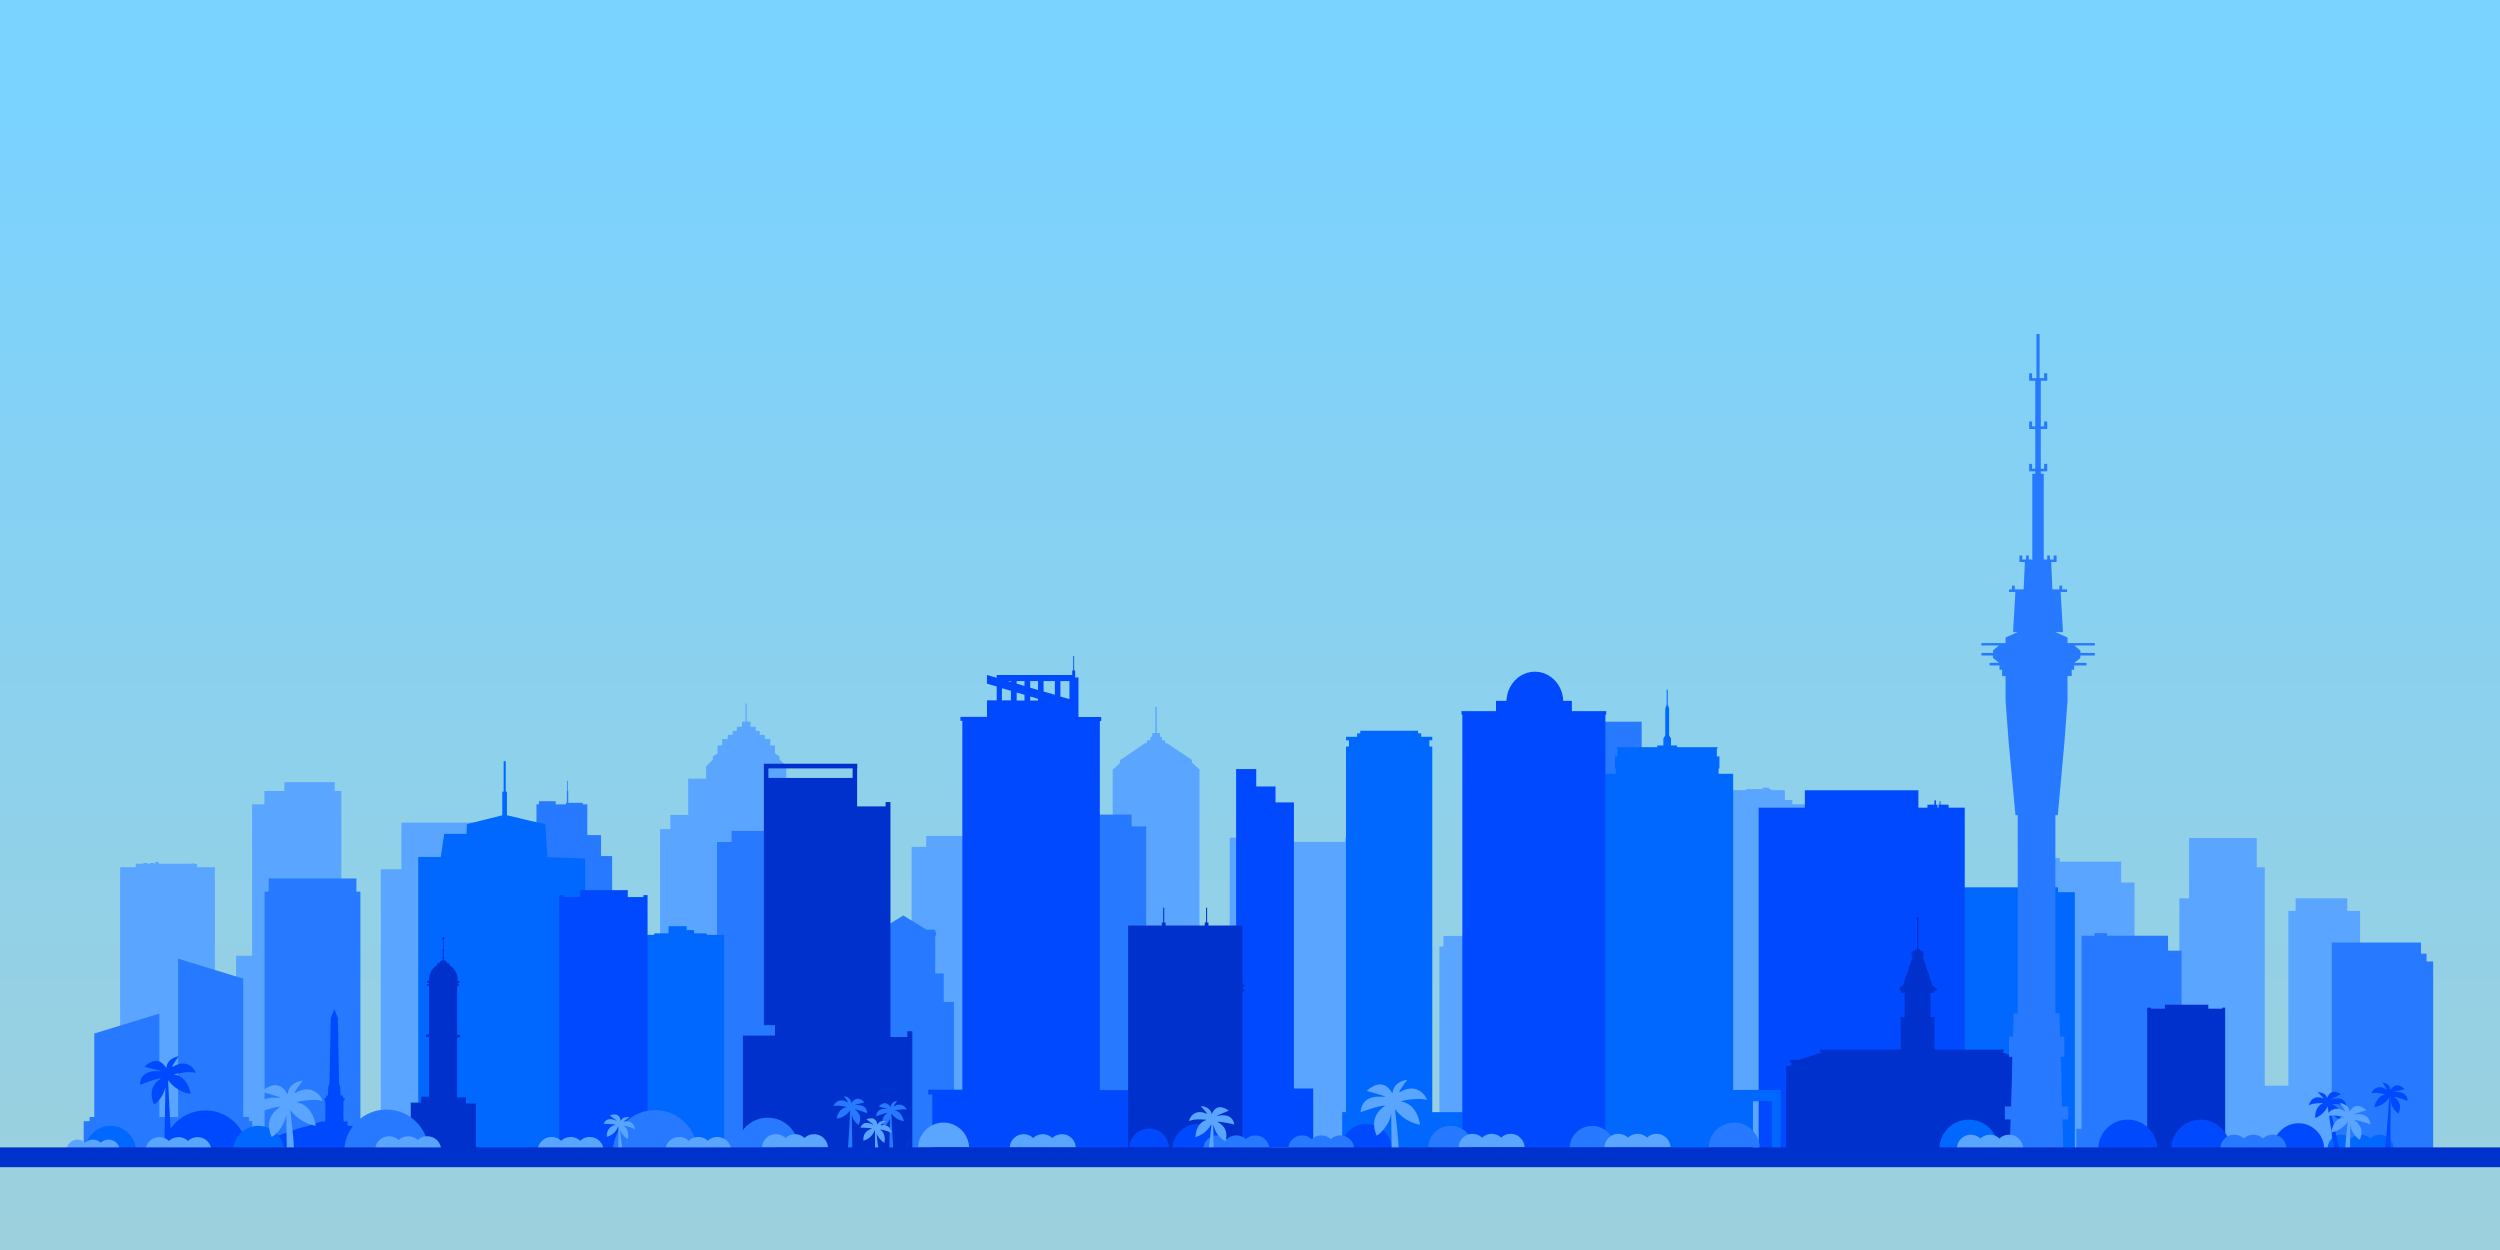 <svg xmlns="http://www.w3.org/2000/svg" viewBox="0 0 1440 720" xmlns:v="https://vecta.io/nano"><style><![CDATA[.G{fill:#0049ff}.H{fill:#5aa5ff}.I{fill:#0068ff}.J{fill:#277aff}.K{fill:#0031cc}]]></style><linearGradient id="A" gradientUnits="userSpaceOnUse" x1="720" y1="705.235" x2="720" y2="63.365"><stop offset="0" stop-color="#9cd0dd"/><stop offset="1" stop-color="#7ad2ff"/></linearGradient><path d="M0 0h1440v720H0z" fill="url(#A)"/><path d="M1168.9 651.6h3V496.3h7.5v-2.1h7.1v2.1h35.3v12h7.7v143.3h5.6v18.1h-5.6v.8h-7.7-42.1-7.8v-.8h-3z" class="H"/><path d="M1185.4 513.9v-2.8h-58.5v2.8h-6.9v9.9 2.6 1.9 1.4 4 1.5 4 1.5 4 1.5 4 1.5 4 .8.6 1.3 2.8 1.4 4.1 1.4 4 1.5 4 1.5 4 1.5 2.1 1.9 1.5 4 1.4 4.1 1.4 4.1 1.4 4 1.5 4 .9.6 1.3 2.7 1.5 4 1.5 4 1.4 4.1 1.4 4.1 1.4 2.1 1.9 1.5 4 1.5 4 1.5 3.6h75.1v-3.6-1.5-4-1.5-4-1.5-1.9-2.1-1.4-4.1-1.4-4.1-1.4-4-1.5-4-1.5-2.7-1.3-.6-.9-4-1.5-4-1.4-4.1-1.4-4.1-1.4-4-1.5-1.9-2.1-1.5-4-1.5-4-1.5-4-1.4-4.1-1.4-2.8-1.3-.6-.8-4-1.5-4-1.5-4-1.5-4-1.5-4-1.4-1.9-2.6-9.9z" class="I"/><path d="M872.1 415.7h73.5v247h-73.5z" class="J"/><g class="H"><path d="M533.5 481.5v6.3h-8.4v176.9h8.4 47 8.4V481.5zm-410.2 18h0-.3 0-.8 0-.6 0-.8 0-.3 0-2.7-.4-2.7 0-.3 0-.9 0v-2h-2.6v-.1h.5v-.3h-1.1v.3h.4v.1H91.8h-.3v-1h-2.1v1h-.6v-.4h-2.4v.4H85v-.4h-2.4v.4h-4.4v2h0-1.3 0-.3 0-.5-.6-1.1 0-.3 0 0H73h-.6-.6 0-.3 0-.2-1.2 0-.6 0-.3v1.9.3.7.2.9.3.9.1 1.3.3.5.2 1.1.4.6.1 1.5.3.8.1 1 .3.8.2 1.2.4.5.1 1.2.3.6.2 1 .4.6.2 1 .3.8.2 1.3.3.4.2 1.2.3.6.2 1.5.3.7.1 1 .3.8.2 1.3.3.5.1 1.3.3.5.2 1.1.3.7.1 1 .4.7.2 1.3.3.5.1 1.3.3.5.2 1.5.4.6.2 1 .3.7.2 1.4.3.8.2.8.3.5.2.7.4.5.2 1.1.3.7.1 1.5.3.8.1.9.3.5.1 1.7.3.6.1 1.1.4.6.2 1.4.3.4.1 1.4.3.4.2 1.6.4.5.2 1.1.3.6.2 1.5.3.3.2 1.3.3.9.1 1.3.3.5.2 1.1.4.6.1 1.5.3.8.1 1 .3.4.1 1.3.3.5.2 1.1.4.6.1 1.5.3.8.1 1 .3.8.2 1.2.4.5.1 1.2.3.6.2 1.5.3.7.2.9.3.8.2.9.3.4.2 1.2.3.6.1 1.6.3.7.1 1 .4.7.2 1.3.3.5.1 1.3.3.5.2 1.5.4.6.2 1 .3.8.1.9.4.8.2.8.3 1 .1 1.2.3.6.2 1 .3.8.1 1.4.3.4.2 1.2.3.5.2 1.6.3.6.2 1.1.3.7.1 1 .3.8.2.8.4.4.2 1.6.3.6.2 1.1.3.7.1 1.5.3.8.1.9.3.9.2 2.6h6.3.6 6.2.1H96h.2 27.6V661v-.3-1.8-.3-2.3-.3-1.9-.3-126.5-27.8zm107.9-25.7v26.9h-11.9v163h11.9v2.3H276V473.8zm247.4 135.4V477.6h-5.9v-8.2h-10.3v-20.9h-9.5v-.5-1.2-1.2-1.2-.4-.8-1.9l-3.9-3.9v-.1h0 0v-.1-.8-.8h0v-.1h-.4l-2.2-1.6v-4.5h-2.7v-3.7h-3.2v-2.4h-2.9V421h-2.3v-2.4h-3v-2.9h-2.2v-10.5h-.7v10.5h-2v2.9h-3v2.4H422v2.3h-2.8v2.4H416v3.7h-2.7v4.5l-2.2 1.6h-.5v.1.8.8.3l-3.9 4v1.7 1.2 1.2 1.2 1.2.5h-10.3v20.9h-10.3v8.2h-5.9v131.6h-17v54.9h132.4v-54.9zm553.8-146v-2.4h-4.3v-5.4h-.6v-.3h-7.2v-.6h-1.4v-.8h-3.6v.8h-9.5v.6h-11.1v.3h-.3v5.4H993v4.5h-7v198.8h15.5 24 15.4V463.2z"/><path d="M779.9 558.9h.1v-2.6h-.1v-1.6-2.1-.5-.1-2-1.6-2.1-.5-2.1-1.6-2.1-.5-2.1-1.6-2.1-.5-2.1-1.6-2.1-.5-2.1-.9-2.8-2.6-3.7-2.6-3.7-2.6-3.7-2.6-4.6-7.9-2.2-2.5h-5.1v2.5h-61.5v-2.4h-5v2.4 2.3 7.8 4.6 2.6 3.7 2.6 3.7 2.6 3.7 2.6 3.7 2.6 3.7 2.6 3.7 2.6 3.7 2.6 3.7 2.6 3.7 2.6 3.7 2.6 3.7 2.6 3.7 2.6 3.7 2.7 3.6 2.7 3.6 2.7 3.6 2.7 3.6 2.7 3.6 2.7 3.6 2.7 3.6 2.7 3.6 2.7 3.6 2.7 3.6 2.7 3.6 2.7 3.6 2.7 3.6 2.7-57.6 2.6 3.7 2.6 3.7 2.6 3.7 2.6 3.7 2.6 3.7-17.1 3.6 2.7 3.6 2.7 3.6 2.7 3.6 2.7 3.6 2.7 3.6 2.7 5.4 2.1h34.2 37.4l.1-5.5v-2-2.7-3.6-2.7-3.6-2.7-3.6-2.7-3.6-2.7-3.6-2.7-3.6V640v-3.7-2.6-3.7-1.1-1.5h-.1v-1.6-2.1h.1v-2.6h-.1v-1.6-2.1h.1v-2.6h-.1v-1.6-2.1h.1v-2.6h-.1v59.7-2.1h.1v-2.7h-.1v-1.5-2.1h.1v-2.7h-.1v-1.5-2.1h.1v-2.7h-.1v-1.5-2.1h.1v-2.7h-.1V643v-2.1h.1v-2.7h-.1v-1.5-2.1h.1v-2.7h-.1v-1.5-2.1h.1v-2.7h-.1v-1.5-2.1h.1v-2.7h-.1v-1.5-2.1h.1V613h-.1v-1.5-2.1h.1v-2.7h-.1v-1.5-2.1h.1v-2.7h-.1v-1.5-2.1h.1v-2.7h-.1v-1.5-2.1h.1v-2.7h-.1v-1.5-2.1h.1v-2.7h-.1v-1.6-2.1h.1v-2.6h-.1v-1.5-2.2h.1v-2.6h-.1v-1.6-2.1h.1v-2.6h-.1V561z"/><path d="M1358.1 524.7h-.5-1-.5-1-.5-1.1-.4-1.1v-1.5-.4-2.4-.4-1-.4-1.2h-.4-1.1-.4-1.1-.4-1.1-.4-1.1-.4-1.1-.5-1-.5-1-.5-1.1-.4-1.1-.4-1.1-.4-1.1-.4-1.1-.4-1.1-.4-1.1-.4-1.1-.5-1-.5-1-.5-1.1-.4-1.1-.4-.6v7.3h-.5-.4-1.1-.4-.4-1.4v.9.4 1.3.7.4h0v.4 1.3 1.1.4 1.3.7.4h0v.4 1.3 1.1.4 1.3.7.4h0v.4 1.3 1.1.4 1.3.7.4h0v.4 1.3 1.1.4 1.3.7.4h0v.4 1.3 1.1.4 1.3.7.4h0v.4 1.3 1.1.4 1.3.7.4h0v.4 1.3 1.1.4 1.3.7.4h0v.4 1.3 1.1.4 1.3.7.4h0v.4 1.3 1.1.4 1.3.7.4h0v.4 1.3 1.1.4 1.3.7.4h0v.4 1.3 1.1.4 1.3.7.4h0v.4 1.3 1.1.4 1.3.7.4h0v.4 1.3 1.1.4 1.3.7.4h0v.4 1.3 1.1.4 1.3.7.4h0v.4 1.3 1.1.4 1.3.7.4h0v.4 1.3 1.1.4 1.3.7.4h0v.4 1.3 1.1.4.6.4.2 1.2.4 1.3h-1.9-.6-1.7-.6-1.7-.5-1.8-.5-1.8-.5-2v-.1-1.2-1.2-.4-1.2-1.2-.4-1.1-1.2-.4-1.2-1.2-.4h0v-1.2-1.2-.3-.1-.3-.8-1.2-.4-1.2-1.2-.4h0v-.3-.9-1.2-.4-1.1-1.2-.4h0v-.3-.9-1.2-.4-1.2-1.2-.3-.1-.3-.8-1.2-.4-1.2-1.2-.3-.1-.3-.9-1.2-.4-1.1-1.2-.4h0v-.3-.9-1.2-.4-1.2-1.2-.3-.1-.3-.8-1.2-.3-.1-1.2-1.2-.3-.1-.3-.9-1.2-.3-1.2-1.2-.4h0v-.3-.9-1.2-.4-1.2-1.1-.4h0v-.4-.8-1.2-.4-1.2-1.2-.3-.1-.3-.8-1.2-.4-1.2-1.2-.4h0v-.3-.9-1.2-.4-1.1-1.2-.4h0v-.4-.8-1.2-.4-1.2-1.2-.3-.1-.3-.8-1.2-.4-1-.2-1.2-.4h0v-.3-.9-1.2-.4-1.1-1.2-.4h0v-.4-.8-1.2-.4h0v-.9-.3-1.2-.3-.1-.3-.8-1.2-.4-1.2-1.2-.3-.1-.3-.9-1.2-.4-1.1-1.2-.4h0v-.4-.8-1.2-.4-1.2-1.2-.3-.1-.3-.8-1.2-.4-1.2-1.2-.3-.1-.3-.9h-2.1-.4-2.1v-1.2h0v-.4-1.1h0v-1.2h0v-.4h0v-.3-.9h0v-1.2h0v-.4-1.2h0V490h0v-.3-.1-.3-.8h0v-1.2h0v-.4-1.2-1.2-.3-.1-.3-.9-.2h0-.5-.4-2.6-.4-2.6-.4-2.5-.5-2.5-.5-2.5-.4-2.6-.4-.7-1.9-.4-2.6-.4-2.5-.5-1.9-.6-.5-2.5-.4-2.6-.4-2.3v.2.9.3.1.3 1.2 1.2.4 1.2.8.3.1.3 1.2 1.2.4 1.2.9.3h0v.4 1.2 1.1.4 1.2.9.3.1.3 1.2 1.2.4 1.2.8.3.1.3 1.2 1.2.4 1.2.8.4h0v.4 1.2 1.1.4 1.2.9.3.1h0-.3 0-.4 0-2.5 0-.5 0-1.9v1.5 1.2.4 1.2.8.3.1.3 1.2 1.2.4 1.2 1.2.4 1.2 1.1.4 1.2 1.2.4 1.2.2 1 .4 1.2 1.1.4 1.2 1.2.4 1.2 1.2.4 1.2 1.1.4 1.2 1.2.4 1.2 1.2.4 1.2 1.1.4 1.2 1.2.4 1.2 1.2.4 1.1 1.2.4 1.2 1.2.4 1.2 1.2.3 1.2 1.2.4 1.2 1.2.1.3 1.2 1.1.4 1.2 1.2.4 1.2 1.2.4 1.2 1.1.4 1.2 1.2.4 1.2 1.2.4 1.2 1.1.4 1.2 1.2.4 1.2 1.2.4 1.2 1.1.4 1.2 1.2.4 1.2 1.2.4 1.2 1.1.4 1.2 1.2h0v.4 1.2 1.2.4 1.2 1.1.4 1.2 1.2.4 1.2 1.2.4 1.2 1.1.4 1.2 1.2.4 1.2 1.2.4 33.2 1.2.4 1.2h0 31.5 17.7 0 13.6 33.7 7.6v-1.6-.1-.4-33.1-1.3-.1-.4-1-1.4-.4-1.2-2.1-.4-1.1-1.3-.4-1.2-1.2-.4-1.1-1.3-.4-1.1-1.3-.4-1.1-1.3-.4-1.1-1.3-.4-1.1-1.3-.4-1.1-1.3-.4-1.1-1.3-.4-1.1-1.3-.4-1.1-1.3-.4-1.1-1.3-.4-1.1-1.3-.4-1.1-1.3-.4-1.1-1.3-.4-1.1-1.3-.4-1.1-1.3-.4-1.1-1.3-.4-1.1-1.3-.4-1.1-1.3-.4-1.1-1.3-.4-1.1-1.3-.4-1.1-1.3-.4-1.1-1.3-.4-1.1-1.3-.4-.1-1-1.3-.4-1.1-1.3-.4-1.1-1.3-.4-1.1-1.3-.4-1-.1-1.3-.4-1.1-1.3-.4-1.1-1.3-.4-1.1-.2-1.1-.4-1.1-1.3-.4-1.1-1.3-.4-1.1-1.3-.4-.9zM127.2 630.5v-40.6h8.8v-39.4h9.2v-87.2h7.1v-7.7h11.5v-5.1h29v5.1h3.8v7.7 7.7 79.5 9.4 35.2 3.7 44.8 3.5 23H81.4v-39.6z"/><path d="M690.9 620.8v-50.2-1.1-1.3-1.1-1.3-1.1-1.3-1.1-1.3-1.1-.9-1.2-.8-1.2-1.2-1.2-1.3-1.1-1.3-1.1-1.3-1.1-1.3-1.1-1.3-1.1-1.3-1.1-1.3-1.1-1.3-1.2-1.2-1.2-1.2-1.2-1.2-1.2-1.2-1.2-1.2-1.2-1.2-1.2-1.2-1.2-1.2-1.2-1.2-1.2-1.2-1.2-1.2-1.2-1.2-1.2-1.3-1.1-1.3-1.1-1.3-1.1-1.3-1.1-1.3-1.1-1.3-1.1-1.3-1.2-1.2-1.2-1.2-1.2-1.2-1.2-1.2-1.2-1.2-1.2-1.2-1.2-1.2-1.2-1.2-1.2-1.2-1.2-1.2-1.2-1.2-1.2-1.2-1.2-1.3-1.1-1.3-.9-.2-1.3-1.1-1.3-1.1-1.3-1.1-1.3-.4-.7-2l-4.2-3.9v-.1.1l-.1-.1v-.1-.7-.9h0 0-.3l-14.1-9.4h-.4-.1-.6v-1.7h-1.9v-2h-1.1v-2.2h-1.8v-15.1h-.8v15.1h-1.8v2.2h-1.1v2h-2v1.7h-.7-.5l-13.7 9.4h-.6 0v.9.7.4l-4.2 3.9v1.8 1.1 1.3 1.1 1.3 1.1 1.3 1.1 1.3.2.9 1.3 1.1 1.3 1.2 1.2 1.2 1.2 1.2 1.2 1.2 1.2 1.2 1.2 1.2 1.2 1.2 1.2 1.2 1.2 1.2 1.2 1.2 1.2 1.2 1.2 1.2 1.2 1.2 1.3 1.1 1.3 1.1 1.3 1.1 1.3 1.1 1.3 1.1 1.3 1.1 1.3 1.2 1.2 1.2 1.2 1.2 1.2 1.2 1.2 1.2 1.2 1.2 1.2 1.2 1.2 1.2 1.2 1.2 1.2 1.2 1.2 1.2 1.2 1.2 1.2 1.2 1.3 1.1 1.3 1.1 1.3 1.1 1.3 1.1 1.3 1.1 1.3 1.1 1.3 1.1 1.3 1.2 1.2 1.2.8 1.2.9 1.1 1.3 1.1 1.3 1.1 1.3 1.1 1.3 1.1 50.2h-19.7v43.6h88.6v-43.6zm191-75.6v-6.1h-50.5v6.1h-2.3v116.9h55.2V545.2z"/></g><path d="M825 640.6V443.2v-4.9-1.2-.8-6.3h-1-.7 0v-1.8h0v-1.8h1.7v-2h-6.4v-2h-1.8v-1.5h-33.3v1.5h-1.8v2h-6.4v2h1.7v1.8 1.8h-.8-.9v6.3.8 1.2 4.9 197.4h-2.2v5.4 9.8 6.5h2.2 5.2 12.6 23.3 3.8 23.3 4.2 5.2 2v-6.5-9.8-5.4z" class="I"/><path d="M1131.7 657.3v-11.9-1.6-178.6h-2.2-2.2-2.2-2.7v-1.7h-4.7v-2h-.5v2h-.6v1.7h-.6v-1.7h-.9V461h-.9v2.5h-4v1.7h-5.2v-10h-65.4v10h-20.1-2.2-2.2-2.1v178.6 1.6 11.9h-1.8v1.2h1.8v1.7 1.4 3.1h3.3 5.7 3 5.7 5.9 5.7 5.8 5.8 2.9 5.7 5.9 5.7 5.9 5.7 2.9 5.8 5.8 5.8 5.8 5.7 3 5.7 5.5v-3.1-1.4-1.7h1.7v-1.2z" class="G"/><path d="M998.3 627.8v-2.4-4.3-2.9-4.4-2.9-4.3-2.9-4.3-2.9-4.4-2.4-4.3-2-4.3-2.9-4.4-2.9-4.3-2.9-4.3-3-4.3-2.9-4.3-2.9-4.4-2.9-4.3-2.9-4.3-2.9-4.4-2.9-4.3-2.9-4.3-3-4.3-2.9-4.3-2.9-4.4-2.9-4.3-2.9-4.3-2.9-4.4-2.9-4.3-3.1h-8.4v-3h.5v-7h-1.5v-4.6h.5v-.7H966v-1h-3.5v-4.2h-.1l-1-1.6v-15.4l-.8-2.4v-8.5h-.6v8.5l-.8 2.4v15.4l-1 1.6h-.1v4.2h-3.5v1h-23.4v.7h.5v4.6h-1.5v7h0 .5v3h-8.4v3.1 4.3 2.9 4.4 2.9 4.3 2.9 4.3 2.9 4.4 2.9 4.3 2.9 4.3 3 4.3 2.9 4.3 2.9 4.4 2.9 4.3 2.9 4.3 2.9 4.4 2.9 4.3 2.9 4.3 3 4.3 2.9 4.3 2.9 4.4 2.9 4.3 2 4.3 2.4 4.4 2.9 4.3 2.9 4.3 2.9 4.4 2.9 4.3 2.4h-27.4 0v6.5V665h5.1v-30.7h0V665h3.3v-30.7h10.9v30.3h2.6 2.5 3.3 7.6 7.9 5 .1 3.2 2.3 7 1.1 7 1.1 7 5.7 5.1 3.3 4.4 10.9 2.5 2.6v-30.3h0v30.3h3.3v-30.3h10.9v30.3h5.1v-30.3-6.5h0z" class="I"/><path d="M1170.7 613.9v-.8h0v-1.2h.9v-1.4h-5.1l-12.9-4.2v-.7h.7v-1h-40.1v-11.1h0v-1.1-.3h.3v-.6h-.3v-4-.8h.3v-.8h-.3-2.2v-14h2.2v-1.3h1.3v-1.5h-1v-1h-.3-.9l-5.9-17.3h.6v-2.4h-.6v-.7h-1.3v-.9h-1.1v-17.5a.76.76 0 0 0 .2-.4.65.65 0 0 0-.6-.6.65.65 0 0 0-.6.6c0 .2.1.3.2.4v17.5h-1.1v.9h-1.3v.7h-.7v2.4h.7l-5.9 17.3h-.9-.3v1h-.4v1.5h.6v.8h0v.5h2.2v14h-2.2-.3v.8h.3v.8 4h-.3v.6h.3v.3 1.1 11.1h-46.6v1h.6v.7h0l-12.9 4.2h-5.1v1.4h.9v2h-3v.2.8.4 1.4 1.2 9.2 1 3.1V648v1.4 1.4 2.4 5.3 2.1 4h15.8 1.7.8 1.5 2.1.9 2.3.9 2 .9 2.4 1.1 1.7.8 1 2 .9 1.4.9 1.4.9 1.7 2.6 1.7.8 2.2 2 .9 1.4.9 1.4.9 1.7 2.3 1.7.8 2.7 2 .9 1.4.9 1.4.9 1.8 2.3 1.7.8 2.7 2 .9 1.4.9 1.2.9 1.9 2.3 1.7.8 2.2 1.8.9 1.4.9 1.4.9 1.9.9 1.7.8.8 2.2.9 2.3.9 2 .9 2.3.9 1.7.8 13.9v-4-2.1-5.3-2.4-1.4-1.4-16.8-3.1-1-9.2-1.2-1.4-.4-.8-.2h-2.4z" class="K"/><path d="M745.3 627V462.2h-10.6V453h-11.1v-10H712v177.2h-11.1v10.2 1 3.9 1.1 4 1.1 4.1 1 4.1 1.1 1.5h0H712v3.6 4h22.2 11.1 1.6 7.9 1.6V627z" class="G"/><g class="J"><path d="M549.5 640.1v-52.5-1.7-8.8h-5.9v-16.4h-4.9v-20.2-1.6h.5v-2.2h-.5v-1.2h-5l-13.4-8.2-13.4 8.2H502v1.2h-.5v2.2h.5v1.6 20.2h-5v16h-5.9v9.2 1.7 52.5h-22.4v23.7h35.8.8 2 0 1.1 4.9 0 .5 1.6.4 0 .6 8.4.2 1.9 1 4.9.1.4 1.6 1 .4H572v-4.6-4.3-3.7-4.3-6.8z"/><path d="M421.4 478.6v6.4H413v176.8h8.4 47 8.4V478.6zm-68.8 14.5h-6.4V481h-7.9v-17.7h-2.6v-.9h-8.4v-6.9h-.2v-5.7h-.4v5.7h-.2v6.9h-.5v.9h-5.9v-1.8h-9.7v1.8H309v203.3h29.3 0 14.3zM1196 650.2h3V539h7.5v-1.5h7.1v1.5h35.2v8.6h7.8v102.6h5.5v13h-5.5v.5h-7.8-42.1-7.7v-.5h-3zm-544.2-181v6.8h8.4v188.2h-8.4-47-8.5v-195zm554.8-97.4v-1.4h-.1 0-15.6v-3.2l-7-3.1h4.3 0v-1.8l-1.2-19.9h0V341h.8 0 2.8v-1.5h-.1 0-2.7v-2.2h0-1.6 0v2.2h-4l-.7-15h0v-.8h1.4 0 .1 1.6 0 0v-1.4-2.3h0 0-1.7v2.3h-2.1V320h0 0-1.6v2.3h-2v-49.4h0 0-1.7v-1.4h1.9 1.8V270v-2.8h0 0-1.8v2.8h-1.9v-22.9h1.9 0 1.8 0v-1.5-2.8h0-1.8 0v2.8h-1.9v-.2-26.1h1.9 1.8v-1.5-2.8h0-1.8 0v2.8h-1.9-.7v-23.9-1.5h0 0-1.8v1.5 23.9h-.7-1.8V215h-1.7v2.8 1.5h1.7 1.8v26.1.2h-1.8v-2.8h-1.7v2.8 1.5h1.7 1.8V270h-1.8v-2.8h-1.7v2.8 1.5h1.7 1.8v1.4h-1.7v49.4h-2V320h-1.6v2.3h-2.2V320h-1.6v2.3 1.4h0 1.6 0 1.5v.8h0l-.7 15h-5.1v-2.2h-1.6v2.2h-1.7v1.5h1.7 0 1.6 0 .4 0-.1v1.4h0l-1.2 19.9v1.8h2.6l-7 3.1v3.2h-13.9v1.4h10.1l-3.4 2.8h0 0v.9.6h-6.7v1.5h6.6v1.2h.1v.2h0l3.4 2.8h-5.4v1.5h5.7v1.5 1h1.5v1.8 1.8h2v5.3 1.1 1.1 1.7 1.1 1.8 1.1 1.1l1.8 24 3.9 41.8h1.3v114.2h-.6-1.7l-.4 13.4h-2.3v11.6h1.9l-.1 4.1-.2 10.2-.4 14.3h-3.6v7.5h3.3l-.5 18.6h1.8.2 1.2 1.8 3.8 1.8 1.5 1.8 1.6.8 2.6 0 1.7 0 1.6 0 1.7 0 3.8 0 1.2.1 1.9 0l-.5-18.6h3.3v-7.5h0-3.6l-.4-14.3h.2 0l-.5-12.2-.1-2.1h2 .1v-11.6h-.1-2.3l-.4-13.4h0-2.3V469.5h1.3.1l3.8-41.8 1.8-24v-1.1-1.1-1.7-1.2-1.7-1.1-1.1-5.3h2.4 0v-1.8-1.8h1.4v-1-1.5h7.1 0v-1.5h0-7l2.5-2h.1 0l.9-.8v-1.4h8.2.1v-1.5h-.1-8.2v-.6-.9h0-.1 0l-3.4-2.8h11.7zM143.4 643.4h-3.3v-79.7l-37.5-11.5v91.2H91.8v-59.6l-37.5 11.5v48.1h-2.7v2.4h-3.4v16.8h57.3 39.8v-16.8h-1.9zm61.9-129.8V506h-50.5v7.6h-2.4v147.8h55.2V513.6zm1189.2 29.3v.3 1 .1 1.1.1 1.2.1 1.1.1 1.1.2h3.2v.1h0v.7.2 1 .1 1.1.1 1.1.1h.2.2.6.2.6.2.6.2.6.2.2v.1h0v101h0v.1.2.4 1 .3.2.1 2.6h0v.3h0v.3 1.7.3.4 1h0-.6-1.8-.6-3.3-.4-.3-2-1.3-.6-3.7-.6-3.3-.6-3.2-.6-3.3-.6-3.3-.6-3.3-.6-3.3-.6-3.1-.6-3.3-.7-3.3-.6-.2 0-.2 0-.4 0-.2 0-.4 0-.2 0-.4 0-.2 0-.4 0-.2 0-.4 0-.2 0-.4 0-.2 0-.5 0-.1 0-.5 0-.2 0-.4 0-.2 0-.4 0-.2 0-.4 0-.2 0-.4 0-.2 0-.4 0-.2 0V543.2v-.3z"/></g><path d="M333.8 494.4v-.1h-1.4l-9.7-.3h0-.7l-6.7-.3-1.2-19.3h-1.4v.1h0v-.1l-6.8-1.5h0l-.2-.1-3.2-.7-3.5-.9-7-1.6V456h-.7v-17.6h-1.2V456h-.8v13.6l-.3.1h0l-20.1 5v1.6-.1l-.2 4.1h-1.8 0-1.4 0-4.2-.3-5.1l-.7 4.3h0-.1v.6l-.6 4.7h-.1v.4l-.5 3.3h-3.7-1.4-4.2-1.4-2.3v2.9 1.1h0v4.4 1 .2 4.4 1.2 4.4.9.2 4.5 1.1 4.4 1 .2 4.4 1.2 4.4.9.2 4.5 1.1 4.4 1 .2 4.4 1.2 4.4.9.2 4.5 1.1 4.4 1 .2 4.4 1.2 4.4.9.2 4.5 1.1 4.4 1 .2 4.4 1.2 4.4.9.2 4.5 1.1 4.4 1 .2 4.4 1.2 4.4.9.2 4.5 1.1 4.4 1 .2 4.4 1.2 4.4.9.2 4.5 1.1 4.4 1 .2 2.8h2.3 1.4 4.2 1.4 4.1 1.5.8 0 .8H289h35.4H337h0v-2.8-.2-1-4.4-1.1-4.5-.2-.9-4.4-1.2-4.4-.2-1-4.4-1.1-4.5-.2-.9-4.4-1.2-4.4-.2-1-4.4-1.1-4.5-.2-.9-4.4-1.2-4.4-.2-1-4.4-1.1-4.5-.2-.9-4.4-1.2-4.4-.2-1-4.4-1.1-4.5-.2-.9-4.4-1.2-4.4-.2-1-4.4-1.1-4.5-.2-.9-4.4-1.2-4.4-.2-1-4.4-1.1-4.5-.2-.9-4.4-1.2-4.4-.2-1-4.4h0v-1.1-2z" class="I"/><path d="M262.2 658.7c-5.7-1.8-11.7-2.7-17.9-4s-12.7-2.3-16.5-2.6-8.9-.9-14.8-2.4-9.8-1.2-10.6-1.1c-.2 0-1.1-.1-2.3-.3V647h.2v-1h-.2 0-2.1l-.2-1.5h.2v-.7h-.2v-8.4-.6h.1l.1-.8h.3v-.4h.2v-1.1h-.9v-1h-.3v-.5h-1.1l-.2-5.2h-.2l-.5-1.6h0l-.7-36.9h0v-1h0l-2-5-2.1 5h0v1h0l-.7 36.9h-.1l-.4 1.6h-.2l-.2 5.2h-.7v.5h-.3v1h-1v1.1h.2v.4h.1l.1.8h.1v.4.2 8.4h-.2v.7h.2l-.2 1.5H185h0-.2c-.2 0-4 1.7-7.8 2.7l-4.5 1.1c-1.2.3-9 3-14.1 5s-5.1 1.9-11.1 4.1-9.9 3.8-9.9 3.8l152.8-.1c0-.1-22.4-2.1-28-3.9z" class="G"/><path d="M416.3 538.5h0-9l-.4-.5v-.4h-7.1v-1.9h-4.3v-2.2h-10.4v4.1h-8.3v.9h0-9.3 0-.7v123.7h.7 9.4 30 9.4.8V550.5v-12z" class="I"/><path d="M268.4 635.5v-1.3-.6-1.5h-5.1v-.4-2.4-.5-2.4-.5-2.4-.5-2.4-.5-2.4-.7-2.4-.5-2.4-.5-2.4-.5-2.4-.5-2.4-.5-2.4-.5-2h1.8v-1.5h-1.8v-4.7h0V589h0v-3.5-.1-16.7-.7h.5v-.1h.4v-.5h.3v-.4h-.7v-.1-.6h.8V565h-.9c-.1-3.8-1.8-7.2-4.5-8.9h0l-.3-.2-.4-.3h.4v-.8h-1.5v-.8h-.6v-.7h-1.2v-1.2h.3v-.5h-.3v-4h.3v-.5h-.3v-.3h-.1v-5.6c.3-.1.5-.3.5-.6a.68.68 0 1 0-1.4 0c0 .3.2.5.5.6v5.6h-.1v.3h-.3v.5h.3v4h-.3v.5h.3v1.2h-1.2v.7h-.6v.8h-1.5v.8h.5l-.4.2-.1.1-.2.1h0c-2.7 1.7-4.4 5.1-4.5 8.9h-.9v1.3h.9v.6h.1v.1h-1.3v.4h.3v.5h.9v.1h.1v.7 16.7.1 2.1h0v3.6 4.7h-1.8v1.5h1.8v2.6h0v2.4.5 2.4.5 2.4.5 2.4.5 2.4.5 2.4.5 2.4.5 2.4.5 2.4.5 2.4.5 2.4.4h-4.5v1.5.6 1.3h-3-3 0v3.5h0v.5 17.4 3.6 5h0 3 3 1.3 4.3 3.4 7 4.4 4.3.9 0 3 3 0v-5-3.6-17.4-.1h0v-3.4h0-5.8z" class="K"/><path d="M370.6 515.6v1.1h-9v-4h-27.4v4h-9.6v-1.1h-2.5v1.1 146.1h1.4 1.1 1 .8 1.4 1.1 1 2 .2 1 .2 0 .9 1 1.2 1 1.1 2 .2 1 .2 0 .9.9 1.3 1 1.1 2.2 1 1.1 2 .1 1.1.1.1.9.9 1.2 1.1 1.1 1.4.6.1 1.1.1.1.9.9 1.2 1.1 1.1 2 .1 1.1 1.2V516.7v-1.1z" class="G"/><path d="M522.6 593.9v3.4h-.8 0-1.6 0-.8 0-1.6 0-.8 0-1.6 0-.8 0-1.5 0-.2V462h-2.8v2.5h-1.6-.8-2.5-.8-2.5-.7-2.5-.7-2.5-.8-1v-21.8h.1v-2.8H440v1.9.9 147.8h2.3.5 3.6 0v1.7 4.3h-18.5v.6.4 1.8 49.6.6 2.2h0 2.8 0 15.7v.3h-18.5v2.3h18.5v3.1 7.7h4.1 36.1 5.1 4.5 14.3 7.6 4.5v-7.7h.1v7.7h2.8V594h-2.9zm-31.5-151.3v5.5h-.5 0-1.1 0-3.6 0-1.1 0-3.6 0-1.1 0-3.6 0-1.1 0-3.6 0-.8 0-3.6 0-1.1 0-3.6 0-1.1 0-3.6 0-1.1 0-3.6 0-1.1 0-3.2 0-1.1 0-3.6 0-1.1 0-.6v-5.5h48.5zm31.5 211.6h0l-.1-2.3h.1v2.3z" class="K"/><path d="M633.5 627.8v-7.2h0v-6.2h0V610h0v-6.2h0v-4.4h0v-6.2h0v-4.4h0v-6.2h0v-4.4h0V572h0v-4.4h0v-6.2h0V557h0v-6.2h0v-4.4h0V540h0v-4.4h0v-6.2h0V525h0v-6.2h0v-4.4h0v-6.2h0v-4.4h0v-6.2h0v-4.4h0V487h0v-4.4h0v-6.2h0V472h0v-6.2h0v-4.4h0V455h0v-4.4h0v-6.2h0V440h0v-6.2h0v-4.4h0v-6.2h0V417h0v-1.7h.8V413H622h-.8v-22.8h-1.9v-1.4-2.6h-.6v-8.4h-.5v8.4h-.6v2.6H616h-5.2-3.2-6.5-3.2-4.5-3.2-4.5-3.2-5.2-3.2v1.6l-5.6-1.6v5l5.6 1.6v8h-5.6v9.5h-15.3v2.3h1.1v1.7 210.8h-19.6v2.7h2.3v2.7V665h7.1H556h12 12.2 12.4 12.2 14.1 12.2 14.7H658h10.2v-.1-31.6-2.7h2.3v-2.7h-37zm-32.4-224.3h0 .2-.2zm-3.2 0h-4.5v-2.3l4.5 1.3v1zm-7.8 0h-2.5-2v-4.6l4.5 1.3v3.3zm25.9-11.2v10.4l-5.2-1.5v-8.9h5.2zm-8.4 0v7.9l-6.5-1.9v-6h6.5zm-9.7 0v5.1l-4.5-1.3v-3.8h4.5zm-7.8 0v2.8l-4.5-1.3v-1.5h4.5zm-7.8.6l-1.9-.5h1.9v.5zm-5.2 3.5l5.2 1.5v5.5h-5.2v-7z" class="G"/><path d="M716.7 567.9l-.1-.2.1-.1-.3-.2-.8-1.3v-30.4-.4-.2-1.6-.4h-19.5v-1.7h-.8v-8.6h-.6v8.6h-.8v1.7h-22.5v-1.7h-.8v-8.6h-.6v8.6h-.8v1.7h-19.4v.4 1.6.2.4 31.9h0v.1 2.7h0 0v88.4 1.2 2.3h21.7l.3.3.2-.3h20.9l.6 1 1.1-1h21V660v-1.2-86.9l.7-.9.4-.4-.1-.1.1-.1-.3-.3-.7-1.1.6-.8z" class="K"/><path d="M925.4 409.6h-20v-5.9h-5c-.2-9.3-7.5-16.8-16.3-16.8-3.8 0-7.2 1.4-10 3.6h-.1v.1c-2.3 1.9-4 4.4-5.1 7.2h-.1v.2c-.6 1.8-1 3.7-1.1 5.7h-6v5.9h-19.9v2h.5v251.1h41.2 41.2V411.6h.5v-2z" class="G"/><path d="M1280 580.4v.6h-8v-2.3h-25v2.3h-8v-.6h-2.2v84.4h1.3.9.9.7 1.2.9 1 1.8.2.9.1 0 .8.8 1.1.9.9 1.8.2.9.1 0 .8.8 1.1.9.9 1.9 1 .9 1.8.2.9.1 0 .8.8 1.1 1 .9 1.8.2.9.1 0 .8.8 1.1 1 .9 1.8.2.9 1.1v-84.4h-1.7zm0 1.1h0-1.8-.9-1-1.1-.8-.8 0 6.4zm-15.3 0h0-1.8-.9-1-1.9-.9-.9-1.1-.8-.8 0 10.1zm7.7.1h-1.8-.9-1-1.1-.8-.8 0 6.4 0zm-19.1-.1h0-1.8-.9-.9-1.1-.8-.8 0 6.3zm-14.2 0h6.5 0-1.8-1-.9-1.2-.7-.9 0z" class="K"/><g class="J"><use href="#C"/><use href="#C" x="-154.7" y="-0.3"/></g><use href="#C" x="-259" y="0.2" class="G"/><g class="I"><use href="#D"/><use href="#D" x="-85.2"/></g><path d="M62.5 656.4c-1.7 0-3.3.7-4.5 1.8-1.2-1.1-2.7-1.8-4.5-1.8-1.7 0-3.3.7-4.4 1.8-1.2-1.1-2.7-1.8-4.4-1.8-3.5 0-6.3 2.7-6.4 6.2h8.8 4.1 4.9H60h9c-.2-3.5-3-6.2-6.5-6.2z" class="H"/><path d="M112.6 618c1 .3-3.7-9.4-13.1-3.5-1.7 1 3.4-6.1 3.4-6.1s-6.7.9-7 6.7c-.1 1-3.7-9-12.7-.7-.2.1 9.4 2.3 9.2 2.6s-11.4-2-11.8 7.8c0 .2 9.1-3.7 12-3.6.2 0-8.6 4.6-3.9 14.8.3.5 5.7-4 6.6-10.2l-.7 38.3 4.6-.2c-1.1-14.7-2-33.1-2.4-41.8 1.8 2.5 5.8 6.8 13 8 0 0-1.1-9.9-9.6-11.2-.4 0 8.8-2.3 12.4-.9z" class="G"/><g class="H"><path d="M185.6 634.2c1.1.5-4.1-11.4-15.5-4.7-2 1.2 4.3-7.1 4.3-7.1s-8 .8-8.7 7.7c-.1 1.1-4-10.9-15.1-1.3-.2.1 11.1 3 10.9 3.5-.2.4-13.6-2.7-14.3 9 0 .1 11-4 14.4-3.9.3 0-10.5 5.2-5.2 17.4.3.6 7.2-4.8 8.4-12.4 0-.2.1-.5.1-.7l.3 22.8 4.3-.9c-.5-9.2-1.6-18.5-2.3-24.3 2.2 3.1 6.8 7.7 14.6 9.2 0 0-1-11.8-11-13.6-.6-.2 10.5-2.5 14.8-.7z"/><use href="#E"/><path d="M246.1 654.5c-2.2 0-4.1.8-5.5 2.2-1.4-1.4-3.4-2.2-5.5-2.2s-4 .8-5.5 2.2c-1.4-1.4-3.4-2.2-5.5-2.2a8.02 8.02 0 0 0-8 7.6H227h5 6.1 4.9 11.1c-.2-4.3-3.7-7.6-8-7.6z"/></g><use href="#D" x="150.1" class="I"/><g class="H"><use href="#E" x="225.9" y="-0.1"/><use href="#E" x="299.4" y="-0.1"/><path d="M359.5 646c-1.1.2 3.1-2.4 3.1-2.4s-3.6-.9-5 1.9c-.2.5 0-5.4-6.4-3-.1 0 4.4 3.1 4.2 3.2s-5.5-3.4-7.7 1.6c0 .1 5.4 0 6.9.6.1.1-5.4.6-5.1 6.8 0 .3 3.9-.9 5.7-4.1l1-2v13h2.3c-.6-3.6-1.1-7.9-1.4-10.8.7 1.6 2 3.7 4.5 5.3 0 0 1.4-5.3-2.6-7.7-.3-.1 4.9.6 6.5 2.1.4.4.1-5.6-6-4.5z"/></g><path d="M460 660.8c-.5-9.5-8.2-17-17.8-17s-17.4 7.5-17.8 17H460z" class="J"/><g class="H"><use href="#E" x="355.1" y="-1.7"/><path d="M611.7 653.3c-2.2 0-4.1.8-5.6 2.2-1.4-1.4-3.4-2.2-5.5-2.2s-4 .8-5.5 2.2c-1.4-1.4-3.4-2.2-5.5-2.2a8.02 8.02 0 0 0-8 7.6h10.9 5 6.1 4.9 11.1c-.1-4.2-3.6-7.6-7.9-7.6z"/><use href="#D" x="394.6" y="-1.9"/></g><path d="M492.3 639c1.7 0 7.2 2.3 7.2 2.2-.2-5.9-7-4.5-7.1-4.7s5.6-1.5 5.6-1.6c-5.4-5-7.6 1-7.7.4-.2-3.5-4.2-4-4.2-4s3.1 4.3 2.1 3.7c-5.7-3.6-8.5 2.3-7.9 2.1 2.2-.8 7.7.5 7.4.6-5.1.8-5.8 6.7-5.8 6.7 4.3-.7 6.7-3.3 7.8-4.8-.2 5.3-.8 16.3-1.5 25.1l2.8.1-.4-23c.6 3.7 3.8 6.4 4 6.1 2.9-6.2-2.4-8.9-2.3-8.9zm29.8.2c.5.2-2-5.1-7.1-1.9-.9.6 1.8-3.3 1.8-3.3s-3.6.5-3.8 3.6c0 .6-2-4.9-6.9-.3-.1.1 5.1 1.3 5 1.4-.1.2-6.2-1.1-6.4 4.3 0 .1 4.9-2 6.5-2 .1 0-4.7 2.5-2.1 8 .2.3 2.8-1.9 3.5-5l-.4 20.3 2.5-.1c-.6-8.1-1.1-18.2-1.3-22.9.9 1.3 3.1 3.8 7.2 4.5 0 0-.6-5.4-5.2-6.1-.3 0 4.7-1.2 6.7-.5z" class="J"/><path d="M507.3 648.2c-1.1.2 3.1-2.4 3.1-2.4s-3.6-.9-5 1.9c-.2.5 0-5.4-6.4-3-.1 0 4.4 3.1 4.2 3.2s-5.5-3.4-7.7 1.6c0 .1 5.4 0 6.9.6.1.1-5.4.6-5.1 6.8 0 .3 3.9-.9 5.7-4.1l1-2v13h2.3c-.6-3.6-1.1-7.9-1.4-10.8.7 1.6 2 3.7 4.5 5.3 0 0 1.4-5.3-2.6-7.7-.3-.1 4.9.6 6.5 2.1.4.3 0-5.7-6-4.5z" class="H"/><g class="G"><use href="#F"/><use href="#F" x="42"/></g><use href="#F" x="-91.5" class="I"/><use href="#D" x="1175.1" y="-1.5" class="G"/><path d="M1370.7 653.6c-2.2 0-4.1.8-5.5 2.2-1.4-1.4-3.4-2.2-5.5-2.2s-4 .8-5.5 2.2c-1.4-1.4-3.4-2.2-5.5-2.2a8.02 8.02 0 0 0-8 7.6h11 5 6.1 4.9 11.1c-.3-4.3-3.8-7.6-8.1-7.6z" class="I"/><path d="M1157.2 653.6c-2.2 0-4.1.8-5.5 2.2-1.4-1.4-3.4-2.2-5.5-2.2s-4 .8-5.5 2.2c-1.4-1.4-3.4-2.2-5.5-2.2a8.02 8.02 0 0 0-8 7.6h11 5 6.1 4.9 11.1c-.4-4.3-3.8-7.6-8.1-7.6z" class="H"/><path d="M1343.3 636c1.8-.5 8.2.7 8.2.6-1.6-6.2-8.4-3.2-8.6-3.4s5.6-2.9 5.5-3c-6.9-4.1-7.8 2.8-8 2.2-1-3.6-5.4-3.2-5.4-3.2s4.2 3.9 3 3.4c-6.8-2.5-8.4 4.4-7.9 4 2.2-1.4 8.4-1.3 8-1.1-5.2 2-4.5 8.5-4.5 8.5 4.4-1.7 6.3-5 7.1-6.8l4 25.7 3-.5-5.4-23.1c1.5 3.8 5.5 5.9 5.6 5.5 1.6-7-4.7-8.7-4.6-8.8z" class="G"/><g class="H"><path d="M1352.8 642.4s-1.4 10-2 19.7l2.8.6.3-19.8-1.1-.5z"/><path d="M1342.8 652.3s.6-7.7 7.2-8.9c.4-.1-6.8-1.6-9.6-.4-.7.3 2.6-7.4 10.1-3 1.3.8-2.8-4.7-2.8-4.7s5.2.5 5.6 5c0 .8 2.6-7.1 9.8-.8.1.1-7.2 2-7.1 2.3s8.8-1.8 9.3 5.8c0 .1-7.2-2.6-9.4-2.5-.2 0 6.8 3.3 3.4 11.3-.2.4-4.7-3.1-5.5-8.1-.4-2.3-.4-3.9-.4-3.9s-2.7 6.3-10.6 7.9z"/></g><g class="G"><path d="M1376.3 630.5s-1.1 17.5-2.4 30.6l3 .2.1-30.8h-.7z"/><path d="M1367.7 637.7s.8-6.4 6.3-7.3c.4 0-5.6-1.5-8-.6-.6.2 2.4-6.2 8.6-2.3 1 .7-2.3-4-2.3-4s4.4.6 4.6 4.3c0 .6 2.4-5.9 8.2-.5.1.1-6.1 1.5-6 1.7s7.4-1.3 7.7 5.1c0 .1-6-2.4-7.8-2.3-.2 0 5.6 3 2.5 9.6-.1.3-3.8-2.7-4.4-7-.3-2-.2-3.3-.2-3.3s-2.5 5.5-9.2 6.6z"/></g><use href="#D" x="850" y="-1.9" class="J"/><g class="G"><use href="#D" x="638.2" y="-1.1"/><use href="#D" x="541.1" y="-1.1"/><path d="M673.3 660.9c-.3-6.1-5.3-10.9-11.4-10.9s-11.2 4.8-11.4 10.9h22.8z"/></g><path d="M821.7 633.6c1.1.5-4-11.2-15.3-4.6-2 1.2 4.2-7.1 4.2-7.1s-7.8.8-8.5 7.6c-.2 1.2-4-10.7-14.9-1.2-.2.1 11 3 10.7 3.4-.2.5-13.4-2.7-14.2 8.9 0 .1 10.9-4 14.3-3.8.3 0-10.3 5.1-5.1 17.2.2.6 7.1-4.7 8.3-12.2 0-.3.1-.5.1-.7l.3 22.6 4.2-.9c-.6-9.1-1.6-18.3-2.3-24 2.2 3 6.7 7.6 14.4 9.1 0 0-.9-11.6-10.8-13.5-.7-.2 10.2-2.5 14.6-.8z" class="H"/><path d="M772 654c-2.2 0-4.1.8-5.5 2.2-1.4-1.4-3.4-2.2-5.5-2.2s-4 .8-5.5 2.2c-1.4-1.4-3.4-2.2-5.5-2.2a8.02 8.02 0 0 0-8 7.6h11 5 6.1 4.9 11c-.2-4.3-3.7-7.6-8-7.6zm-48.9 0c-2.2 0-4.1.8-5.5 2.2-1.4-1.4-3.4-2.2-5.5-2.2s-4 .8-5.5 2.2c-1.4-1.4-3.4-2.2-5.5-2.2a8.02 8.02 0 0 0-8 7.6H704h5 6.1 4.9 11.1c-.2-4.3-3.7-7.6-8-7.6z" class="J"/><path d="M701.1 646.2c2.2-.4 9.9 1.6 9.9 1.5-1.4-7.7-10-4.7-10.2-4.9-.2-.3 7.2-3 7-3.1-8-5.6-9.8 2.7-9.9 1.9-.9-4.5-6.3-4.5-6.3-4.5s4.8 5.1 3.4 4.4c-8.1-3.7-10.7 4.6-9.9 4.2 2.7-1.5 10.2-.8 9.8-.6-6.5 2-6.3 9.9-6.3 9.9 5.3-1.7 8-5.3 9.2-7.5-.4 4-.9 9.5-1.6 14.2h2.8l-.1-14.1c.1.6.3 1.2.5 2 1.4 5 6.3 8 6.5 7.6 2.5-8.4-5-11-4.8-11z" class="H"/><g class="J"><path d="M1309 653.6c-2.2 0-4.1.8-5.6 2.2-1.4-1.4-3.4-2.2-5.5-2.2s-4 .8-5.5 2.2c-1.4-1.4-3.4-2.2-5.5-2.2a8.02 8.02 0 0 0-8 7.6h10.9 5 6.1 4.9 11.1c-.1-4.3-3.6-7.6-7.9-7.6z"/><use href="#G"/><use href="#G" x="81.5"/></g><g class="H"><use href="#E" x="840.4" y="-1.9"/><path d="M870.2 653.1c-2.2 0-4.1.8-5.5 2.2-1.4-1.4-3.4-2.2-5.5-2.2s-4 .8-5.5 2.2c-1.4-1.4-3.4-2.2-5.5-2.2a8.02 8.02 0 0 0-8 7.6h10.9 5 6.1 4.9 11.1c-.3-4.2-3.8-7.6-8-7.6z"/></g><path d="M0 660.9h1440v11.4H0z" class="K"/><defs ><path id="C" d="M401.6 662.6c-.6-12.9-11.3-23.2-24.3-23.2-13.1 0-23.7 10.3-24.3 23.2h48.6z"/><path id="D" d="M163.6 662.6c-.4-7.8-6.8-14.1-14.7-14.1s-14.4 6.2-14.7 14.1h29.4z"/><path id="E" d="M113.8 655c-2.2 0-4.1.8-5.5 2.2-1.4-1.4-3.4-2.2-5.5-2.2s-4 .8-5.5 2.2c-1.4-1.4-3.4-2.2-5.5-2.2a8.02 8.02 0 0 0-8 7.6h10.9 5 6.1 4.9 11.1a8.02 8.02 0 0 0-8-7.6z"/><path id="F" d="M1242.6 661.2c-.4-9-7.9-16.3-17-16.3-9.2 0-16.6 7.2-17 16.3h34z"/><path id="G" d="M848.6 660.9c-.3-6.9-6-12.4-13-12.4s-12.7 5.5-13 12.4h26z"/></defs></svg>